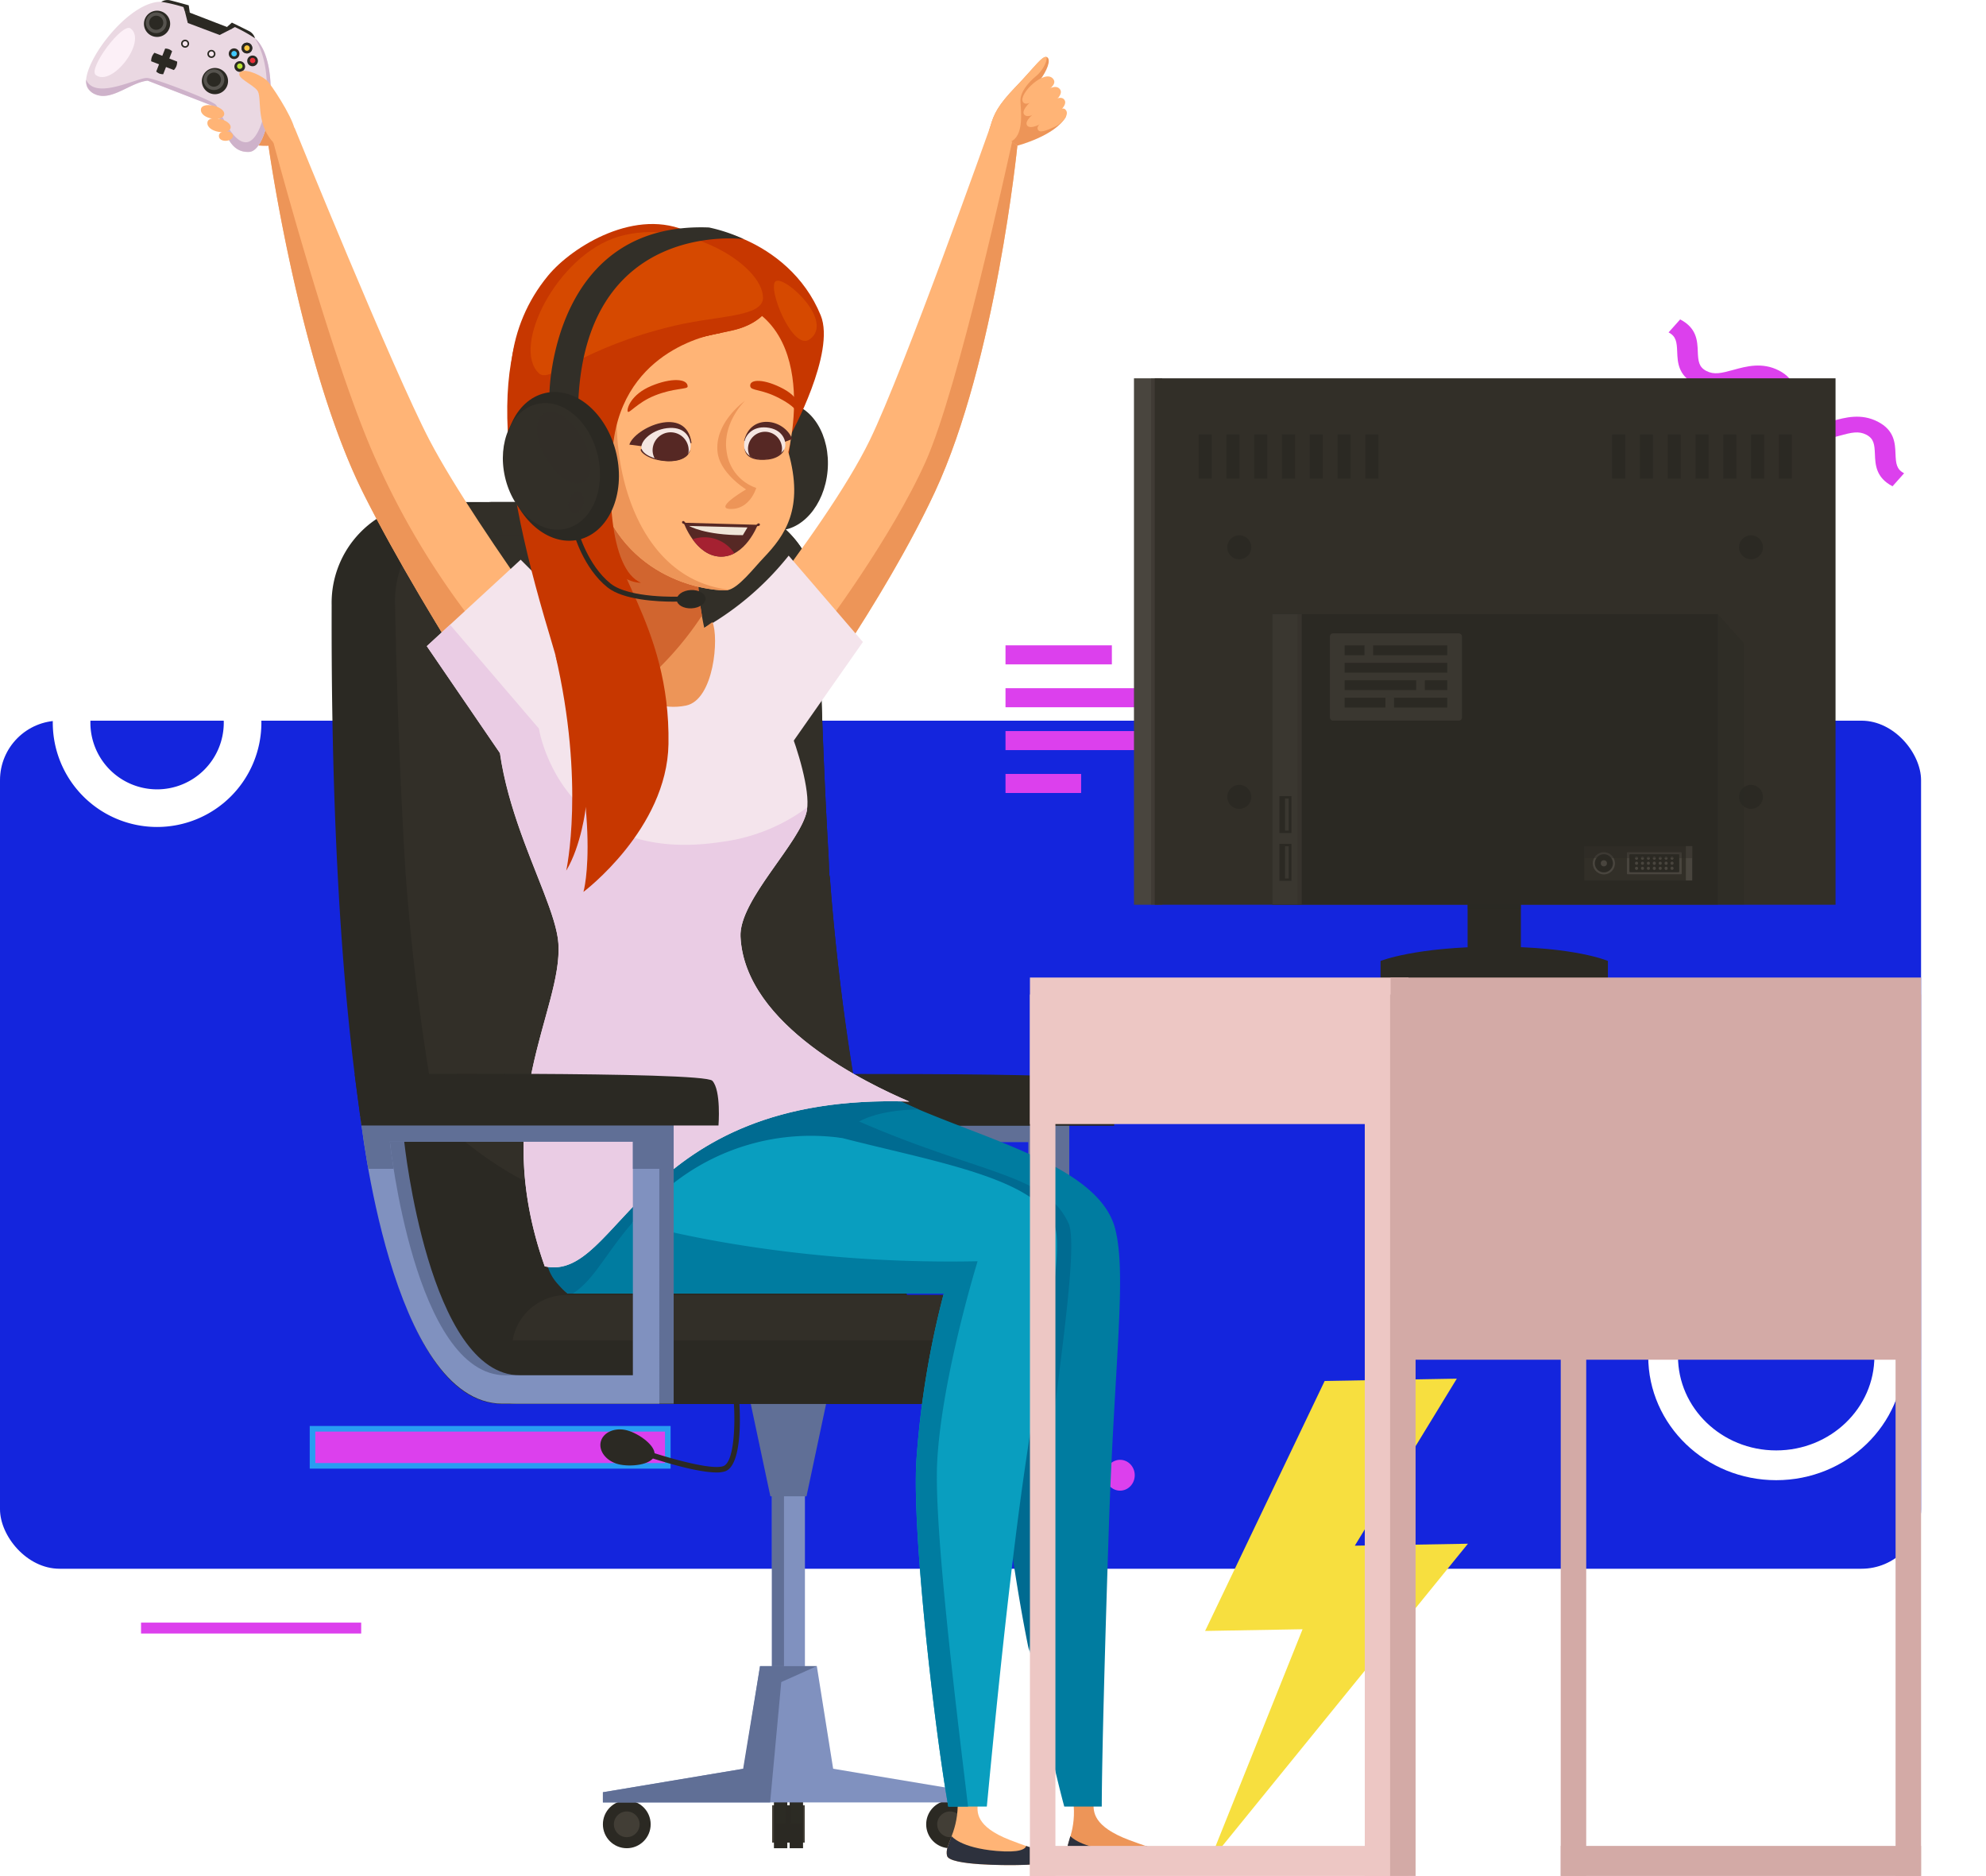 <svg xmlns="http://www.w3.org/2000/svg" xmlns:xlink="http://www.w3.org/1999/xlink" width="400.353" height="378.078" viewBox="0 0 400.353 378.078">
  <defs>
    <filter id="Elipse_4719" x="315.763" y="231.894" width="84.591" height="82.926" filterUnits="userSpaceOnUse">
      <feOffset dy="1" input="SourceAlpha"/>
      <feGaussianBlur stdDeviation="5.5" result="blur"/>
      <feFlood flood-color="#fff" flood-opacity="0.902"/>
      <feComposite operator="in" in2="blur"/>
      <feComposite in="SourceGraphic"/>
    </filter>
    <filter id="Elipse_4719-2" x="20.5" y="87.667" width="45" height="45" filterUnits="userSpaceOnUse">
      <feOffset dy="1" input="SourceAlpha"/>
      <feGaussianBlur stdDeviation="5.5" result="blur-2"/>
      <feFlood flood-color="#fff" flood-opacity="0.902"/>
      <feComposite operator="in" in2="blur-2"/>
      <feComposite in="SourceGraphic"/>
    </filter>
  </defs>
  <g id="Grupo_1072959" data-name="Grupo 1072959" transform="translate(-267.662 -5774)">
    <g id="Grupo_1072764" data-name="Grupo 1072764" transform="translate(-647.651 5170.167)">
      <g id="Grupo_1072761" data-name="Grupo 1072761" transform="translate(915.313 707)">
        <rect id="dispositivos-informaticos-tecnologia-nube-conectados-al-almacenamiento-digital-centro-datos-traves-internet-iot-smart-home-communication-laptop-tablet" width="387.263" height="170.921" rx="12" transform="translate(0 42.079)" fill="#1425dd"/>
        <path id="Trazado_771202" data-name="Trazado 771202" d="M2.62,47.488,0,45.153C1.743,41.784,4.357,41.68,6.459,41.6c1.98-.079,3.139-.2,3.935-1.737s.453-3-.222-5.441c-.716-2.594-1.606-5.823.136-9.191s4.357-3.473,6.459-3.557c1.98-.079,3.139-.2,3.935-1.737s.453-3-.221-5.442c-.716-2.594-1.606-5.823.136-9.192s4.357-3.473,6.459-3.558c1.981-.079,3.14-.2,3.936-1.738l2.62,2.335C31.888,5.7,29.273,5.809,27.172,5.893c-1.98.079-3.14.2-3.936,1.738s-.453,3,.222,5.442c.716,2.594,1.606,5.823-.136,9.192s-4.357,3.473-6.459,3.557c-1.98.079-3.139.2-3.935,1.737s-.453,3,.222,5.441c.716,2.594,1.606,5.823-.136,9.191S8.657,45.666,6.555,45.75c-1.981.079-3.14.2-3.935,1.737" transform="translate(383.853 -38.793) rotate(90)" fill="#dc40ed"/>
        <ellipse id="Elipse_4729" data-name="Elipse 4729" cx="2.959" cy="3.107" rx="2.959" ry="3.107" transform="translate(222.833 191.047)" fill="#dc40ed"/>
        <path id="Trazado_818654" data-name="Trazado 818654" d="M21.027,28.61A21.027,21.027,0,1,0,42.054,49.638,21.027,21.027,0,0,0,21.027,28.61m0,34.471A13.444,13.444,0,1,1,34.471,49.638,13.444,13.444,0,0,1,21.027,63.081" transform="translate(10.639 -7.161)" fill="#fff"/>
        <g id="Grupo_1072958" data-name="Grupo 1072958" transform="translate(-54.459 -25.741)">
          <rect id="Rectángulo_376303" data-name="Rectángulo 376303" width="21.441" height="3.84" transform="translate(257.157 52.636)" fill="#dc40ed"/>
          <rect id="Rectángulo_376304" data-name="Rectángulo 376304" width="32.329" height="3.84" transform="translate(257.157 61.276)" fill="#dc40ed"/>
          <rect id="Rectángulo_376305" data-name="Rectángulo 376305" width="39.867" height="3.84" transform="translate(257.157 69.914)" fill="#dc40ed"/>
          <rect id="Rectángulo_376306" data-name="Rectángulo 376306" width="15.243" height="3.84" transform="translate(257.157 78.554)" fill="#dc40ed"/>
          <rect id="Rectángulo_376307" data-name="Rectángulo 376307" width="71.62" height="7.47" transform="translate(117.459 210.534)" fill="#dc40ed" stroke="#289df2" stroke-miterlimit="10" stroke-width="1.128"/>
          <rect id="Rectángulo_376308" data-name="Rectángulo 376308" width="44.378" height="2.197" transform="translate(82.891 249.599)" fill="#dc40ed"/>
        </g>
        <g id="Grupo_1072488" data-name="Grupo 1072488" transform="translate(332.263 144.227)">
          <g transform="matrix(1, 0, 0, 1, -332.26, -247.39)" filter="url(#Elipse_4719)">
            <g id="Elipse_4719-3" data-name="Elipse 4719" transform="translate(332.26 247.39)" fill="none" stroke="#fff" stroke-width="6">
              <ellipse cx="25.795" cy="24.963" rx="25.795" ry="24.963" stroke="none"/>
              <ellipse cx="25.795" cy="24.963" rx="22.795" ry="21.963" fill="none"/>
            </g>
          </g>
        </g>
        <g id="Grupo_1072489" data-name="Grupo 1072489" transform="translate(37 0)">
          <g transform="matrix(1, 0, 0, 1, -37, -103.17)" filter="url(#Elipse_4719-2)">
            <circle id="Elipse_4719-4" data-name="Elipse 4719" cx="6" cy="6" r="6" transform="translate(37 103.17)" fill="#fff"/>
          </g>
        </g>
        <path id="Trazado_771199" data-name="Trazado 771199" d="M53.282,33.3H30.471L51.617,0H24.976L0,49.952H19.648L0,96.574Z" transform="translate(242.065 175.592) rotate(-1)" fill="#f7df3f"/>
      </g>
    </g>
    <g id="Grupo_83356" data-name="Grupo 83356" transform="translate(189.638 5753.024)">
      <g id="chair" transform="translate(144.873 122.161)">
        <g id="Grupo_83317" data-name="Grupo 83317" transform="translate(84.405 115.265)">
          <path id="Trazado_116524" data-name="Trazado 116524" d="M116.312,55.147s6.1,57.92,28.66,57.92h31.591V55.147Zm54.917,52.2H145.545c-18.334,0-23.3-47.086-23.3-47.086h48.983Z" transform="translate(-112.262 -46.565)" fill="#606f96"/>
          <path id="Trazado_116525" data-name="Trazado 116525" d="M115.873,55.147s6.1,57.92,28.667,57.92h31.584V55.147Zm54.917,52.2H145.113c-18.341,0-23.306-47.086-23.306-47.086H170.79Z" transform="translate(-114.714 -46.565)" fill="#8091bf"/>
          <path id="Trazado_116526" data-name="Trazado 116526" d="M117.46,65.723h5.1c-.52-3.3-.757-5.459-.757-5.459H170.79v5.459h5.334V55.147H115.873S116.347,59.493,117.46,65.723Z" transform="translate(-114.714 -46.565)" fill="#606f96"/>
          <path id="Trazado_116527" data-name="Trazado 116527" d="M187.8,55.261c-1.8-1.956-72.1-1.317-72.1-1.317l1.343,10.333h71.993S189.6,57.217,187.8,55.261Z" transform="translate(-115.697 -53.844)" fill="#2b2923"/>
        </g>
        <path id="Trazado_116528" data-name="Trazado 116528" d="M189.577,112.048l-.105-.626-.086-3.708c-.83-19.994-.994-38.841-1.027-46.711l-.105-4.8a20.309,20.309,0,0,0-20.3-19.862H123.188a20.31,20.31,0,0,0-20.3,20.758c-.079,33.692.494,161.016,34.469,161.016h70.537l-3.444-19.921C193.311,169.955,190.018,120.781,189.577,112.048Z" transform="translate(-102.88 -36.341)" fill="#2b2923"/>
        <path id="Trazado_116529" data-name="Trazado 116529" d="M192.484,112.048l-.119-.626-.145-3.708c-1.172-19.994-1.673-38.841-1.837-46.711l-.191-4.8a20.741,20.741,0,0,0-20.646-19.862H124.785A19.9,19.9,0,0,0,104.838,57.1s.4,26.7,2.134,54.324c.612,9.7,8.4,106.692,35.134,106.692h70.531l-3.78-19.921C197.226,169.955,193.077,120.781,192.484,112.048Z" transform="translate(-92.037 -36.341)" fill="#2b2923"/>
        <g id="Grupo_83318" data-name="Grupo 83318" transform="translate(88.803 261.529)">
          <rect id="Rectángulo_34390" data-name="Rectángulo 34390" width="0.68" height="7.515" transform="translate(5.891 1.133)" fill="#423e36"/>
          <rect id="Rectángulo_34391" data-name="Rectángulo 34391" width="0.68" height="7.515" transform="translate(0 1.133)" fill="#423e36"/>
          <rect id="Rectángulo_34392" data-name="Rectángulo 34392" width="2.696" height="9.781" transform="translate(0.363)" fill="#2b2923"/>
          <rect id="Rectángulo_34393" data-name="Rectángulo 34393" width="2.696" height="9.781" transform="translate(3.535)" fill="#2b2923"/>
          <rect id="Rectángulo_34394" data-name="Rectángulo 34394" width="2.697" height="7.515" transform="translate(2.175 1.133)" fill="#2b2923"/>
          <rect id="Rectángulo_34395" data-name="Rectángulo 34395" width="2.016" height="4.206" transform="translate(0.703 0.553)" fill="#35322b" opacity="0.2" style="mix-blend-mode: screen;isolation: isolate"/>
          <rect id="Rectángulo_34396" data-name="Rectángulo 34396" width="2.243" height="4.206" transform="translate(3.762 0.553)" fill="#35322b" opacity="0.2" style="mix-blend-mode: screen;isolation: isolate"/>
        </g>
        <g id="Grupo_83319" data-name="Grupo 83319" transform="translate(54.687 261.679)">
          <circle id="Elipse_4934" data-name="Elipse 4934" cx="4.815" cy="4.815" r="4.815" fill="#2b2923"/>
          <path id="Trazado_116530" data-name="Trazado 116530" d="M116.7,79.009a2.591,2.591,0,1,1-2.595-2.595A2.59,2.59,0,0,1,116.7,79.009Z" transform="translate(-109.298 -74.192)" fill="#423e36"/>
        </g>
        <g id="Grupo_83320" data-name="Grupo 83320" transform="translate(119.861 261.682)">
          <path id="Trazado_116531" data-name="Trazado 116531" d="M130.709,80.891a4.814,4.814,0,1,1-4.814-4.814A4.812,4.812,0,0,1,130.709,80.891Z" transform="translate(-121.081 -76.077)" fill="#2b2923"/>
          <path id="Trazado_116532" data-name="Trazado 116532" d="M126.6,79.009a2.591,2.591,0,1,1-2.588-2.595A2.589,2.589,0,0,1,126.6,79.009Z" transform="translate(-119.199 -74.195)" fill="#423e36"/>
        </g>
        <rect id="Rectángulo_34397" data-name="Rectángulo 34397" width="81.955" height="6.654" transform="translate(95.415 173.908) rotate(90)" fill="#8091bf"/>
        <rect id="Rectángulo_34398" data-name="Rectángulo 34398" width="81.955" height="2.431" transform="translate(91.193 173.908) rotate(90)" fill="#606f96"/>
        <path id="Trazado_116533" data-name="Trazado 116533" d="M128.082,87.909l5.29-24.925H115.507L120.8,87.909Z" transform="translate(-32.351 112.475)" fill="#606f96"/>
        <path id="Trazado_116534" data-name="Trazado 116534" d="M111.184,82.13h74.8V80.079L155.94,75.065H141.232l-30.048,5.014Z" transform="translate(-56.498 179.951)" fill="#8091bf"/>
        <path id="Trazado_116535" data-name="Trazado 116535" d="M115.481,93.219h18.212l-3.382-21.253H118.863Z" transform="translate(-32.498 162.645)" fill="#8091bf"/>
        <path id="Trazado_116536" data-name="Trazado 116536" d="M127.907,78.646a5.368,5.368,0,0,0,1.765-.237c3.681-1.337,2.924-12.809,2.819-14.113a.552.552,0,0,0-.547-.514l-.046.007a.545.545,0,0,0-.507.593c.342,4.6.079,12.19-2.1,12.987-2.634.935-12.624-2.121-16.26-3.392a.558.558,0,0,0-.369,1.054C113.86,75.438,123.2,78.646,127.907,78.646Z" transform="translate(-50.325 116.931)" fill="#2b2923"/>
        <path id="Trazado_116537" data-name="Trazado 116537" d="M116.488,64.913c2.417.639,6.006,3.22,5.505,5.1s-4.886,2.351-7.31,1.712-3.984-2.687-3.484-4.564S114.065,64.274,116.488,64.913Z" transform="translate(-56.931 122.175)" fill="#2b2923"/>
        <path id="Trazado_116538" data-name="Trazado 116538" d="M142.863,71.966H154.31l-7.168,3.21-2.247,24.26H111.184V97.385l28.272-4.732Z" transform="translate(-56.498 162.645)" fill="#606f96"/>
        <path id="Rectángulo_34399" data-name="Rectángulo 34399" d="M1.7,0H110.376a1.642,1.642,0,0,1,1.642,1.642V21.959a0,0,0,0,1,0,0H0a0,0,0,0,1,0,0V1.7A1.7,1.7,0,0,1,1.7,0Z" transform="translate(36.079 159.817)" fill="#2b2923"/>
        <path id="Trazado_116539" data-name="Trazado 116539" d="M119.183,60.609a11.014,11.014,0,0,0-10.761,9.121H219.684a10.676,10.676,0,0,0-10.478-9.121Z" transform="translate(-71.927 99.208)" fill="#322f28"/>
        <path id="Trazado_116540" data-name="Trazado 116540" d="M200.479,169.527a456.387,456.387,0,0,1-7.995-57.478l-.119-.626-.145-3.708c-1.172-19.994-1.666-38.841-1.837-46.711l-.191-4.8a20.741,20.741,0,0,0-20.646-19.862H124.785A19.9,19.9,0,0,0,104.838,57.1s.4,26.7,2.134,54.324A471.923,471.923,0,0,0,113.1,160c13.118,13.072,30.451,21.1,49.53,21.1A68.509,68.509,0,0,0,200.479,169.527Z" transform="translate(-92.037 -36.341)" fill="#322f28"/>
        <rect id="Rectángulo_34400" data-name="Rectángulo 34400" width="75.776" height="34.279" rx="1.806" transform="translate(17.534 6.653)" fill="#322f28" opacity="0.2" style="mix-blend-mode: screen;isolation: isolate"/>
      </g>
      <g id="Grupo_83337" data-name="Grupo 83337" transform="translate(95.362 20.976)">
        <path id="Trazado_116541" data-name="Trazado 116541" d="M134.345,47.01c-.619,7.1-5.407,12.48-10.688,12.012s-9.062-6.586-8.443-13.685,5.407-12.473,10.688-12.012S134.964,39.918,134.345,47.01Z" transform="translate(15.152 47.846)" fill="#322f28"/>
        <path id="Trazado_116542" data-name="Trazado 116542" d="M127.2,36.1s7.606-1.976,9.766-5.815l-6.823-6.763-6.862,10.7Z" transform="translate(60.557 -6.745)" fill="#ed9558"/>
        <path id="Trazado_116543" data-name="Trazado 116543" d="M123.4,36.71c.7-2.47,1.521-4.241,5.2-8.054s5.433-6.408,6.25-5.868-.026,2.733-1.488,4.649c-3.293,4.3.3,8.989-5.986,12.381S123.4,36.71,123.4,36.71Z" transform="translate(58.911 -11.252)" fill="#ed9558"/>
        <path id="Trazado_116544" data-name="Trazado 116544" d="M124.126,28.431c-.889-1.607,4.34-6.605,6.052-4.682.8.9-.151,1.771-1.679,2.944C126.786,28.016,124.725,29.518,124.126,28.431Z" transform="translate(64.733 -7.912)" fill="#ffb476"/>
        <path id="Trazado_116545" data-name="Trazado 116545" d="M124.15,29.131c-.52-.856,1.271-2.674,3.233-4.05,1.64-1.152,3.115-1.93,3.932-1.093.922.942-.54,2.437-2.535,3.78C126.883,29.039,124.75,30.1,124.15,29.131Z" transform="translate(64.926 -6.116)" fill="#ffb476"/>
        <path id="Trazado_116546" data-name="Trazado 116546" d="M124.248,29.492c-.52-.85,1.139-2.312,3.108-3.688,1.646-1.146,3.517-2.4,4.333-1.561.935.961-.731,2.562-2.779,3.905C127.04,29.373,124.827,30.447,124.248,29.492Z" transform="translate(65.441 -4.251)" fill="#ffb476"/>
        <path id="Trazado_116547" data-name="Trazado 116547" d="M124.53,28.48c-.27-.724.83-1.554,2.6-2.647,1.376-.856,2.443-2.246,3.148-1.106.533.863-.678,2.549-2.371,3.286S124.846,29.343,124.53,28.48Z" transform="translate(67.326 -2.429)" fill="#ffb476"/>
        <path id="Trazado_116548" data-name="Trazado 116548" d="M108.129,36.928s-4.926.619-7.725-2.41c-2.983-3.233,5.2-11.143,5.2-11.143l4.979,11.795Z" transform="translate(-70.856 -7.578)" fill="#ed9558"/>
        <g id="Grupo_83327" data-name="Grupo 83327">
          <path id="Trazado_116549" data-name="Trazado 116549" d="M97.666,21.344a2.394,2.394,0,0,1,1.679-.323c.9.2,3.853,1.027,3.853,1.027l.23,1.554S98,23.2,97.666,21.344Z" transform="translate(-82.493 -20.976)" fill="#2b2923"/>
          <path id="Trazado_116550" data-name="Trazado 116550" d="M105.509,24.757a2.373,2.373,0,0,0-1.08-1.33c-.817-.421-3.556-1.758-3.556-1.758l-1.232,1.093S104.06,25.962,105.509,24.757Z" transform="translate(-71.462 -17.112)" fill="#2b2923"/>
          <g id="Grupo_83321" data-name="Grupo 83321" transform="translate(0 0.365)">
            <path id="Trazado_116551" data-name="Trazado 116551" d="M129.389,28.35a32.237,32.237,0,0,0-4.011-2.232l-.738.408L120.2,24.8l-.481-.184-4.452-1.725-.263-.8a31.969,31.969,0,0,0-4.465-1.06c-7.185-.2-17.722,14.64-14.613,17.722,3.536,3.5,7.949-1.462,11.88-1.831l12.888,5c2.654,2.924,2.575,9.562,7.54,9.358C132.6,51.11,134.829,33.039,129.389,28.35Z" transform="translate(-95.362 -21.032)" fill="#ead8e2"/>
          </g>
          <path id="Trazado_116552" data-name="Trazado 116552" d="M102.241,24.9a2.642,2.642,0,1,1-1.508-3.418A2.641,2.641,0,0,1,102.241,24.9Z" transform="translate(-85.455 -19.146)" fill="#2b2923"/>
          <path id="Trazado_116553" data-name="Trazado 116553" d="M104.013,26.653a2.642,2.642,0,1,1-1.508-3.418A2.641,2.641,0,0,1,104.013,26.653Z" transform="translate(-75.558 -9.355)" fill="#2b2923"/>
          <path id="Trazado_116554" data-name="Trazado 116554" d="M100.347,26.183l1.587.612a2.632,2.632,0,0,0,.507-.784,2.664,2.664,0,0,0,.158-.922l-1.587-.619.566-1.462a2.354,2.354,0,0,0-.645-.415,2.544,2.544,0,0,0-.757-.132L99.6,23.924l-1.587-.612a2.567,2.567,0,0,0-.5.79,2.5,2.5,0,0,0-.158.922l1.587.612L98.371,27.1a2.675,2.675,0,0,0,.652.415,2.5,2.5,0,0,0,.757.125Z" transform="translate(-84.219 -12.677)" fill="#2b2923"/>
          <g id="Grupo_83322" data-name="Grupo 83322" transform="translate(28.776 8.611)">
            <path id="Trazado_116555" data-name="Trazado 116555" d="M102.207,23.754a1.078,1.078,0,1,1-.612-1.4A1.075,1.075,0,0,1,102.207,23.754Z" transform="translate(-97.542 -22.284)" fill="#2b2923"/>
            <path id="Trazado_116556" data-name="Trazado 116556" d="M102.207,23.754a1.078,1.078,0,1,1-.612-1.4A1.075,1.075,0,0,1,102.207,23.754Z" transform="translate(-97.542 -22.284)" fill="#2b2923"/>
            <path id="Trazado_116557" data-name="Trazado 116557" d="M101.988,24.313a1.077,1.077,0,1,1-.612-1.39A1.072,1.072,0,0,1,101.988,24.313Z" transform="translate(-98.765 -19.128)" fill="#2b2923"/>
            <path id="Trazado_116558" data-name="Trazado 116558" d="M100.983,24.759a1.078,1.078,0,1,1,1.4-.612A1.079,1.079,0,0,1,100.983,24.759Z" transform="translate(-96.576 -20.094)" fill="#2b2923"/>
            <path id="Trazado_116559" data-name="Trazado 116559" d="M100.418,24.54a1.078,1.078,0,1,1,1.4-.619A1.079,1.079,0,0,1,100.418,24.54Z" transform="translate(-99.732 -21.317)" fill="#2b2923"/>
            <path id="Trazado_116560" data-name="Trazado 116560" d="M101.263,23.108a.542.542,0,0,1-.7.316.547.547,0,1,1,.4-1.021A.539.539,0,0,1,101.263,23.108Z" transform="translate(-97.093 -21.835)" fill="#ffc83e"/>
            <path id="Trazado_116561" data-name="Trazado 116561" d="M100.871,23.283a.542.542,0,0,1-.7.316.55.55,0,1,1,.7-.316Z" transform="translate(-99.282 -20.871)" fill="#40c9ff"/>
            <path id="Trazado_116562" data-name="Trazado 116562" d="M101.441,23.5a.552.552,0,0,1-1.027-.4.546.546,0,0,1,.711-.31A.553.553,0,0,1,101.441,23.5Z" transform="translate(-96.118 -19.707)" fill="#e82e37"/>
            <path id="Trazado_116563" data-name="Trazado 116563" d="M101.049,23.664a.55.55,0,0,1-.711.316.55.55,0,1,1,.711-.316Z" transform="translate(-98.308 -18.743)" fill="#bae533"/>
          </g>
          <g id="Grupo_83324" data-name="Grupo 83324" transform="translate(19.167 7.999)">
            <path id="Trazado_116564" data-name="Trazado 116564" d="M99.837,23.291a.809.809,0,1,1-.461-1.047A.81.81,0,0,1,99.837,23.291Z" transform="translate(-98.273 -22.191)" fill="#2b2923"/>
            <path id="Trazado_116565" data-name="Trazado 116565" d="M100.646,23.607a.812.812,0,0,1-1.515-.586.812.812,0,0,1,1.515.586Z" transform="translate(-93.774 -20.446)" fill="#2b2923"/>
            <g id="Grupo_83323" data-name="Grupo 83323" transform="translate(0.306 0.304)">
              <path id="Trazado_116566" data-name="Trazado 116566" d="M99.294,22.922A.5.5,0,1,1,99,22.27.511.511,0,0,1,99.294,22.922Z" transform="translate(-98.319 -22.237)" fill="#f4e4ec"/>
              <path id="Trazado_116567" data-name="Trazado 116567" d="M100.1,23.234a.5.5,0,1,1-.29-.652A.512.512,0,0,1,100.1,23.234Z" transform="translate(-93.827 -20.494)" fill="#f4e4ec"/>
            </g>
          </g>
          <path id="Trazado_116568" data-name="Trazado 116568" d="M127.569,43.131c-2.944-.033-5.2-6.586-6-7.521s-11.933-5.249-13.843-5.433-10.431,4.584-12.335.369a2.866,2.866,0,0,0,1.89,2.944c3.266,1.39,7.079-2.45,10.517-2.772l12.888,5c2.654,2.924,2.575,9.562,7.54,9.358,4.373-.171,6.6-18.242,1.159-22.931C133.964,29.308,131.349,43.177,127.569,43.131Z" transform="translate(-95.36 -14.459)" fill="#ceb2ca"/>
          <g id="Grupo_83325" data-name="Grupo 83325" transform="translate(12.055 2.492)">
            <path id="Trazado_116569" data-name="Trazado 116569" d="M101.239,24.209a2.094,2.094,0,1,1-1.192-2.713A2.091,2.091,0,0,1,101.239,24.209Z" transform="translate(-97.193 -21.355)" fill="#56534e"/>
            <path id="Trazado_116570" data-name="Trazado 116570" d="M100.045,23.4a1.423,1.423,0,1,1-.81-1.844A1.42,1.42,0,0,1,100.045,23.4Z" transform="translate(-96.624 -20.786)" fill="#2b2923"/>
          </g>
          <g id="Grupo_83326" data-name="Grupo 83326" transform="translate(23.692 13.955)">
            <path id="Trazado_116571" data-name="Trazado 116571" d="M103.005,25.945a2.094,2.094,0,1,1-1.2-2.707A2.088,2.088,0,0,1,103.005,25.945Z" transform="translate(-98.96 -23.095)" fill="#56534e"/>
            <path id="Trazado_116572" data-name="Trazado 116572" d="M101.812,25.131a1.423,1.423,0,1,1-.81-1.837A1.428,1.428,0,0,1,101.812,25.131Z" transform="translate(-98.391 -22.525)" fill="#2b2923"/>
          </g>
          <path id="Trazado_116573" data-name="Trazado 116573" d="M98.384,21.3,99,23.774l6.422,2.421,2.432-1.244Z" transform="translate(-78.483 -19.141)" fill="#2b2923"/>
          <path id="Trazado_116574" data-name="Trazado 116574" d="M95.873,31.33c-1.646-1.251,5.367-10.675,7.033-9.378C106.258,24.553,99.133,33.819,95.873,31.33Z" transform="translate(-93.898 -16.21)" fill="#fcf0f7"/>
        </g>
        <path id="Trazado_116575" data-name="Trazado 116575" d="M171.067,143.327s-27.975-36.872-37.676-55.437c-7.349-14.073-27.218-63.01-27.218-63.01l-5.222,3.675s6.125,44.182,19.177,70.188S157.3,159.916,157.3,159.916Z" transform="translate(-64.145 0.829)" fill="#ffb476"/>
        <path id="Trazado_116576" data-name="Trazado 116576" d="M101.975,25.335l-1.034.415S107.131,70.2,120.184,96.2c4.807,9.575,11.11,20.382,17.162,30.234l5.288-3.938A158.945,158.945,0,0,1,121.2,85.961C112.953,66.014,103.147,29.642,101.975,25.335Z" transform="translate(-64.201 3.37)" fill="#ed9558"/>
        <path id="Trazado_116577" data-name="Trazado 116577" d="M113.83,139.048s27.238-32.118,36.385-50.965c6.935-14.284,24.307-63.241,24.307-63.241l5.44,3.9s-4.347,43.4-16.622,69.774S126.9,156.486,126.9,156.486Z" transform="translate(7.791 0.616)" fill="#ffb476"/>
        <path id="Trazado_116578" data-name="Trazado 116578" d="M138.739,89.725C131.8,105.234,117.9,123.661,117.9,123.661l3.984,4.86c6.572-10.063,13.645-21.8,18.709-32.671,12.275-26.375,16.622-69.774,16.622-69.774l-1.054-.757C155.374,28.73,145.4,74.816,138.739,89.725Z" transform="translate(30.535 3.281)" fill="#ed9558"/>
        <path id="Trazado_116579" data-name="Trazado 116579" d="M139.527,52.884,124.711,38.105,105.794,55.525l14.775,21.606Z" transform="translate(-37.092 74.699)" fill="#f4e4ec"/>
        <g id="Grupo_83328" data-name="Grupo 83328" transform="translate(197.743 363.086)">
          <path id="Trazado_116580" data-name="Trazado 116580" d="M146.4,87.159c-.441-.955-1.93-.83-8.443-3.28-7.349-2.759-7.231-5.743-7.2-7.461.007-.751-4.037.046-4,.533.408,5.789-1.976,8.008-1.2,10.115.711,1.943,12.275,1.883,14.291,1.844C141.648,88.878,147.179,88.858,146.4,87.159Z" transform="translate(-125.389 -76.11)" fill="#ed9558"/>
          <path id="Trazado_116581" data-name="Trazado 116581" d="M141.293,79.14c-.119.612-1.12,1.409-5.887,1-7.382-.639-9.312-2.97-9.312-2.97h-.02c-.474,1.679-.935,2.858-.527,3.971.711,1.943,12.275,1.883,14.291,1.844,1.811-.033,7.343-.053,6.559-1.752C146.041,80.47,144.98,80.378,141.293,79.14Z" transform="translate(-125.389 -70.185)" fill="#2d313d"/>
        </g>
        <g id="Grupo_83329" data-name="Grupo 83329" transform="translate(173.497 363.086)">
          <path id="Trazado_116582" data-name="Trazado 116582" d="M142.633,87.159c-.349-.955-1.844-.83-8.133-3.28-7.086-2.759-6.684-5.743-6.5-7.461.079-.751-4.043.046-4.057.533-.138,5.789-2.726,8.008-2.153,10.115.533,1.943,12.1,1.883,14.119,1.844C137.727,88.878,143.259,88.858,142.633,87.159Z" transform="translate(-121.707 -76.11)" fill="#ffb476"/>
          <path id="Trazado_116583" data-name="Trazado 116583" d="M137.734,79.14c-.184.612-1.258,1.409-5.986,1-7.317-.639-9.035-2.97-9.035-2.97h-.02c-.632,1.679-1.205,2.858-.9,3.971.533,1.943,12.1,1.883,14.119,1.844,1.818-.033,7.35-.053,6.724-1.752C142.357,80.47,141.3,80.378,137.734,79.14Z" transform="translate(-121.707 -70.185)" fill="#2d313d"/>
        </g>
        <path id="Trazado_116584" data-name="Trazado 116584" d="M149.5,57.42s8.186,5.624,4.1,20.711H120.357S121.378,57.17,149.5,57.42Z" transform="translate(44.248 182.568)" fill="#303047"/>
        <path id="Trazado_116585" data-name="Trazado 116585" d="M203.727,199.445h-7.56C192,184.074,184.129,144.35,183.642,129.79a175.336,175.336,0,0,1,2.351-33.738H113.941c-2.891-1.245-1.765-26.382,10.853-37.083,9.582-8.127,34.785-3.385,34.785-3.385,16.912,8.838,43.5,13.691,46.9,27.6,2.292,9.378-.191,26.434-1.311,59.691C204.419,165.339,203.747,189.751,203.727,199.445Z" transform="translate(1.036 164.647)" fill="#007ca0"/>
        <path id="Trazado_116586" data-name="Trazado 116586" d="M114.286,52.555A59.046,59.046,0,0,0,131.31,37.981l14.962,17.406L131.81,76.012Z" transform="translate(10.338 74.004)" fill="#f4e4ec"/>
        <path id="Trazado_116587" data-name="Trazado 116587" d="M117.719,56.987l6.981-1.8C150.686,66.74,163.791,66.213,168.546,76.4c2.852,6.118-6.026,52.217-7.942,86.251-2.674-12.908-5.189-30.787-5.44-38.334a175.337,175.337,0,0,1,2.351-33.738H119.431Z" transform="translate(29.513 170.12)" fill="#006b91"/>
        <path id="Trazado_116588" data-name="Trazado 116588" d="M156.428,58.689c21.3,8.146,56.28,10.082,57.129,24.077.606,9.984-3.741,25.078-7.988,58.335-2.865,22.463-5.163,46.869-6.092,56.57h-7.771c-2.726-15.371-7.317-55.094-6.434-69.655A181.429,181.429,0,0,1,190.8,94.277H114.985c-12.69-10.761-.421-39.75-.421-39.75Z" transform="translate(-17.882 166.422)" fill="#099ebf"/>
        <path id="Trazado_116589" data-name="Trazado 116589" d="M109.788,71.038,122.7,58.288s29.51,9.345,71.822,8.476c0,0-7.284,23.517-8.153,40.534-.731,14.291,4.853,57.472,6.217,69.365H188.61c-2.726-15.371-7.317-55.094-6.434-69.655A181.428,181.428,0,0,1,187.7,73.27H111.889A13.7,13.7,0,0,1,109.788,71.038Z" transform="translate(-14.786 187.429)" fill="#007ca0"/>
        <path id="Trazado_116590" data-name="Trazado 116590" d="M109.731,79.911s18.505-11.847,32.361-20.817l.869.086c.079-.066.138-.145.217-.211,9.582-8.127,34.785-3.385,34.785-3.385,1.376.724,7.27,3.378,7.277,3.385s-12.545-.29-15.469,5.743a44.91,44.91,0,0,0-34.884,9.819c-11.538,9.582-13.606,17.827-19.408,21.522h-1.027c-4.07-3.471-4.024-5.1-5.123-10.326C110.831,84.225,109.731,79.911,109.731,79.911Z" transform="translate(-17.35 164.647)" fill="#006b91"/>
        <path id="Trazado_116591" data-name="Trazado 116591" d="M164.86,70.33s9.128-16.582,6.059-24.083C164.4,30.29,145.439,27.036,144.385,29.5c-10.524-5.17-23.53,2.792-28.436,8.746C98.86,58.963,113.15,90.883,133.6,89.928,165.13,98.18,164.86,70.33,164.86,70.33Z" transform="translate(-22.811 17.316)" fill="#c73700"/>
        <path id="Trazado_116592" data-name="Trazado 116592" d="M120.278,104.865c-.744-10.886-17.774-34.679-10.543-57.492h0c4.274-1.8,8.113-3.22,11.795-4.406,14.442-4.616,25.763-4.241,44.452,3.912.119,2.015.751,12.743.869,14.738,1.521,3.767,4.228,12.354,3.536,16.385-1.093,6.408-13.764,18.1-13.395,25.525.876,17.965,25.868,29.7,34.021,33.217-54.851-1.851-58.288,36.5-73.488,33.211C106.139,137.838,121.193,118.385,120.278,104.865Z" transform="translate(-25.052 85.271)" fill="#f4e4ec"/>
        <path id="Trazado_116593" data-name="Trazado 116593" d="M110.795,41.423c2.18,8.337,10.069,17.32,19.329,15.417,5.65-1.166,6.664-13.744,5.315-16.826L133.785,41.2S115.826,39.211,110.795,41.423Z" transform="translate(-9.161 85.36)" fill="#ed9558"/>
        <path id="Trazado_116594" data-name="Trazado 116594" d="M111.009,35.013s4.952,20.883-.092,35.147L125.3,73.038l8.515-1.047a60.526,60.526,0,0,1-1.837-21.166C132.735,41.994,111.009,35.013,111.009,35.013Z" transform="translate(-8.48 57.427)" fill="#ed9558"/>
        <path id="Trazado_116595" data-name="Trazado 116595" d="M132.659,50.825c.757-8.831-20.968-15.812-20.968-15.812s4.663,19.757.263,33.962a7.718,7.718,0,0,0-1.159.382c1.831,5.1,4.656,9.97,8.713,12.42a64.447,64.447,0,0,0,13.823-15.14A62.587,62.587,0,0,1,132.659,50.825Z" transform="translate(-9.161 57.427)" fill="#d1652f"/>
        <path id="Trazado_116596" data-name="Trazado 116596" d="M139.167,89.459c2.147-.329,5.235-4.379,7.257-6.5,4.294-4.5,8.219-9.938,4.992-21.324,0,0,7.718-29.944-16.694-31.551S107.3,52.738,113.365,70.657,137.126,89.775,139.167,89.459Z" transform="translate(-9.835 29.468)" fill="#ffb476"/>
        <path id="Trazado_116597" data-name="Trazado 116597" d="M128.559,30.057C111.6,33.751,111.16,85.823,139.412,89.1a2.349,2.349,0,0,1-.257.086c-2.041.316-19.737-.882-25.8-18.8C107.848,54.114,109.876,32.678,128.559,30.057Z" transform="translate(-9.823 29.745)" fill="#ed9558"/>
        <path id="Trazado_116598" data-name="Trazado 116598" d="M120.256,33.243s-4.643,4.452-3.681,10.313a8.935,8.935,0,0,0,5.953,7.244s-1.192,4.215-5.038,4.241,3-3.945,3-3.945-5.216-3.174-5.743-7.422C114,37.629,120.256,33.243,120.256,33.243Z" transform="translate(12.58 47.54)" fill="#ed9558"/>
        <path id="Trazado_116599" data-name="Trazado 116599" d="M115.7,33.677c.118,1.014,2.134.507,5.828,2.43,3.378,1.765,3.233,2.595,3.787,2.8s1.008-2.555-2.931-4.669C118.584,32.2,115.535,32.208,115.7,33.677Z" transform="translate(18.197 44.13)" fill="#c73700"/>
        <path id="Trazado_116600" data-name="Trazado 116600" d="M124.054,33.906c.007.606-2.792.27-6.658,1.831-3.53,1.422-5.209,3.773-5.426,3.207s.632-3.431,4.755-5.156C120.708,32.122,124.054,32.273,124.054,33.906Z" transform="translate(-2.769 43.992)" fill="#c73700"/>
        <path id="Trazado_116601" data-name="Trazado 116601" d="M121.051,32.391l1.745,1.245c5.677-4.136,15.206-6.809,27.468.053,0,0-1.027,4.821-8.271,6.395-14.62,3.187-20.415,3.9-24.867,13.27-.151,6.79.85,12.486-.784,12.822-1.087.224-3.7-1.778-3.7-1.778S103.658,35.414,121.051,32.391Z" transform="translate(-11.804 26.528)" fill="#c73700"/>
        <g id="Grupo_83330" data-name="Grupo 83330" transform="translate(96.392 91.373)">
          <path id="Trazado_116602" data-name="Trazado 116602" d="M110,40.021a5.176,5.176,0,1,0,5.183-5.17A5.177,5.177,0,0,0,110,40.021Z" transform="translate(-109.999 -34.851)" fill="#ed9558"/>
          <path id="Trazado_116603" data-name="Trazado 116603" d="M113.635,35.127a3.328,3.328,0,0,1,1.962.7,2.846,2.846,0,0,0-.889-.178A2.875,2.875,0,0,0,114.7,41.4a2.63,2.63,0,0,0,.691-.138,3.219,3.219,0,0,1-1.765.573,3.355,3.355,0,1,1,.007-6.711Z" transform="translate(-108.452 -33.309)" fill="#d1652f"/>
        </g>
        <path id="Trazado_116604" data-name="Trazado 116604" d="M111.32,44.531a11.256,11.256,0,0,0,5.038-1,8.707,8.707,0,0,0,1.8-1.073c6.151-4.893,15.127-6.375,22.687-7.613,5.947-.968,7.5-3.754,7.9-4.9.217-.086.441.191.441.191a16.011,16.011,0,0,0,1.567,2.193c-.724,1.495-2.674,4.136-7.843,5.262-14.613,3.187-20.409,3.9-24.86,13.263-.151,6.79.843,12.493-.79,12.829-1.087.224-3.7-1.778-3.7-1.778C111.814,62.193,108.343,53.395,111.32,44.531Z" transform="translate(-12.728 29.021)" fill="#c73700"/>
        <path id="Trazado_116605" data-name="Trazado 116605" d="M155.825,41.277c-.072-6.592-15.7-16.246-29.128-12.269-12.387,3.675-21.673,22.266-16.042,27.547,2.252,2.114,8.337-5.124,27.383-9.615C146.764,44.886,155.872,45.242,155.825,41.277Z" transform="translate(-19.348 18.689)" fill="#d64900"/>
        <path id="Trazado_116606" data-name="Trazado 116606" d="M123.648,41.377c5.018-3.662-4.913-12.763-6.823-11.729S120.165,43.919,123.648,41.377Z" transform="translate(22.253 27.006)" fill="#d64900"/>
        <g id="Grupo_83331" data-name="Grupo 83331" transform="translate(120.152 105.014)">
          <path id="Trazado_116607" data-name="Trazado 116607" d="M128.586,37.389l-14.929-.415s2.384,6.691,7.415,6.829S128.586,37.389,128.586,37.389Z" transform="translate(-113.327 -36.635)" fill="#562824"/>
          <path id="Trazado_116608" data-name="Trazado 116608" d="M125.591,37.369l-11.768-.3s3.154,1.877,10.833,1.857Z" transform="translate(-112.4 -36.082)" fill="#efe5d8"/>
          <path id="Trazado_116609" data-name="Trazado 116609" d="M113.931,37.785c1.218,1.7,3.082,3.424,5.611,3.5a5.678,5.678,0,0,0,2.8-.672A7.243,7.243,0,0,0,113.931,37.785Z" transform="translate(-111.797 -34.113)" fill="#a52131"/>
          <path id="Trazado_116610" data-name="Trazado 116610" d="M114.036,36.992c.165.112.356.435.3.514s-.422.007-.586-.105a.269.269,0,0,1-.105-.375A.261.261,0,0,1,114.036,36.992Z" transform="translate(-113.607 -36.922)" fill="#562824"/>
          <path id="Trazado_116611" data-name="Trazado 116611" d="M116.468,37.482c-.178.086-.553.092-.593.013s.2-.375.382-.461a.252.252,0,1,1,.211.448Z" transform="translate(-100.959 -36.524)" fill="#562824"/>
        </g>
        <g id="Grupo_83334" data-name="Grupo 83334" transform="translate(109.53 85.019)">
          <g id="Grupo_83332" data-name="Grupo 83332" transform="translate(0 0.045)">
            <path id="Trazado_116612" data-name="Trazado 116612" d="M122.321,34.978s-.487,2.628-5.334,2.147c-4.175-.421-5.42-2.753-4.2-2.364S122.321,34.978,122.321,34.978Z" transform="translate(-110.059 -29.288)" fill="#562824"/>
            <path id="Trazado_116613" data-name="Trazado 116613" d="M124.533,38.121l-10.208.619-2.331-.3C113.067,35.045,123.486,30.337,124.533,38.121Z" transform="translate(-111.994 -33.893)" fill="#562824"/>
            <path id="Trazado_116614" data-name="Trazado 116614" d="M122.264,37.2c-.217-1.534-1.409-3.457-4.715-3.075-3.345.382-5.887,3.023-5.012,4.465C114.078,41.133,122.929,41.93,122.264,37.2Z" transform="translate(-109.936 -32.901)" fill="#f4e6e1"/>
            <path id="Trazado_116615" data-name="Trazado 116615" d="M119.819,38.683a3,3,0,0,0,.158-.8,3.635,3.635,0,1,0-7.27-.066,3.42,3.42,0,0,0,.4,1.613C115.064,40.409,118.706,40.158,119.819,38.683Z" transform="translate(-108.017 -32.15)" fill="#562824"/>
          </g>
          <g id="Grupo_83333" data-name="Grupo 83333" transform="translate(23.128)">
            <path id="Trazado_116616" data-name="Trazado 116616" d="M115.523,34.754s-.092,2.773,4.748,2.213c2.937-.336,3.892-2.595,2.667-2.233S115.523,34.754,115.523,34.754Z" transform="translate(-115.411 -29.368)" fill="#562824"/>
            <path id="Trazado_116617" data-name="Trazado 116617" d="M115.506,37.751l8.048.237,1.666-.639C123.547,33.187,116.784,32.153,115.506,37.751Z" transform="translate(-115.506 -33.886)" fill="#562824"/>
            <path id="Trazado_116618" data-name="Trazado 116618" d="M115.577,36.943c.3-1.528,1.916-3.326,4.979-2.792,3.181.56,3.655,3.378,3.036,4.34C121.833,41.217,114.727,41.394,115.577,36.943Z" transform="translate(-115.504 -32.946)" fill="#f4e6e1"/>
            <path id="Trazado_116619" data-name="Trazado 116619" d="M119.084,34.19a3.43,3.43,0,0,0-3.457,3.392,3.275,3.275,0,0,0,.349,1.436c1.185,1.179,5.137.9,6.335-.547a2.9,2.9,0,0,0,.165-.823A3.426,3.426,0,0,0,119.084,34.19Z" transform="translate(-114.83 -32.189)" fill="#562824"/>
          </g>
        </g>
        <path id="Trazado_116620" data-name="Trazado 116620" d="M136.451,31.46S118.189,33.7,115.068,52.3c-1.561,9.345-1.093,26.783,5.387,29.49,0,0-8.811.461-8.35-15.16.342-11.373,2.338-20.02-1.205-27.876C116.293,34.4,131.558,29.807,136.451,31.46Z" transform="translate(-8.58 35.658)" fill="#c73700"/>
        <path id="Trazado_116621" data-name="Trazado 116621" d="M111.22,34.845c-.659-2.8-4.827-9.114-5.637-9.806-1.883-1.488-4.768-2.45-5.42-1.541-.751,1.054,2.522,2.292,3.536,3.6s-.389,6.276,2.95,10.161C109.673,40.778,111.22,34.845,111.22,34.845Z" transform="translate(-69.165 -8.866)" fill="#ffb476"/>
        <path id="Trazado_116622" data-name="Trazado 116622" d="M98.882,25.078c.132-1.732,4.886-.659,4.7.955C103.386,27.693,98.743,27.041,98.882,25.078Z" transform="translate(-75.721 -3.011)" fill="#ffb476"/>
        <path id="Trazado_116623" data-name="Trazado 116623" d="M99.082,25.466c.158-1.739,4.893-.6,4.682,1.021C103.547,28.139,98.911,27.421,99.082,25.466Z" transform="translate(-74.611 -0.765)" fill="#ffb476"/>
        <path id="Trazado_116624" data-name="Trazado 116624" d="M99.431,25.882c.066-1.271,2.931-1.12,2.825.079C102.151,27.186,99.352,27.317,99.431,25.882Z" transform="translate(-72.642 1.46)" fill="#ffb476"/>
        <path id="Trazado_116625" data-name="Trazado 116625" d="M120.572,66.016c2.312,16,11.215,30.484,11.749,38.308.915,13.52-14.139,32.974-2.753,65.091,15.2,3.293,18.637-35.061,73.488-33.211-8.153-3.517-33.145-15.252-34.021-33.217-.369-7.422,12.3-19.118,13.395-25.525.026-.158.02-.362.04-.533a36.829,36.829,0,0,1-17.34,6.948c-32.388,4.9-36.741-22.858-36.741-22.858L110.483,40.1l-4.689,4.32,14.778,21.6Z" transform="translate(-37.094 85.812)" fill="#eacce4"/>
        <path id="Trazado_116626" data-name="Trazado 116626" d="M119.451,28.964c-15.16,14.475-13.8,38.426-2.641,75.444s6.809,51.709,6.809,51.709,16.859-12.651,17.142-29.8c.408-24.5-13.066-35.931-12.519-47.765,0,0-7.349,4.623-12.519-7.9C104.653,43.86,119.451,28.964,119.451,28.964Z" transform="translate(-23.342 23.64)" fill="#c73700"/>
        <path id="Trazado_116627" data-name="Trazado 116627" d="M115.87,71.956s-.869,7.527-3.932,12.631c0,0,3.879-17.557-2.213-43.583C109.726,41,118.985,65.048,115.87,71.956Z" transform="translate(-15.132 90.889)" fill="#c73700"/>
        <path id="Trazado_116628" data-name="Trazado 116628" d="M129.337,31.149c.2-1.844,2.107-3.727,3.069-4.511,1.594-1.278,2.529-3.576,2.081-3.912-.876-.178-2.568,2.338-6.032,5.927-3.675,3.813-4.491,5.585-5.189,8.054a8.772,8.772,0,0,0-.257.915c.77,1.442,1.982,2.759,3.721,2.4.151-.072.244-.079.4-.165l.046.02C130.45,38.6,129.179,32.565,129.337,31.149Z" transform="translate(59.055 -11.249)" fill="#ffb476"/>
        <path id="Trazado_116629" data-name="Trazado 116629" d="M148.693,30.309s-32.3-4.248-33.369,33.731l-5.775-2.766s.5-34.528,32.157-33.31A32.428,32.428,0,0,1,148.693,30.309Z" transform="translate(-16.121 17.882)" fill="#322f28"/>
        <g id="Grupo_83335" data-name="Grupo 83335" transform="translate(84.029 79.003)">
          <path id="Trazado_116630" data-name="Trazado 116630" d="M108.687,50.466c1.857,8.159,8.285,13.658,14.356,12.275s9.5-9.121,7.639-17.28S122.405,31.8,116.327,33.186,106.83,42.307,108.687,50.466Z" transform="translate(-107.783 -32.973)" fill="#2b2923"/>
          <path id="Trazado_116631" data-name="Trazado 116631" d="M108.552,48.205c1.581,6.941,7.047,11.623,12.223,10.445s8.08-7.758,6.5-14.705-7.053-11.63-12.223-10.451S106.971,41.257,108.552,48.205Z" transform="translate(-108.122 -31.081)" fill="#322f28"/>
          <path id="Trazado_116632" data-name="Trazado 116632" d="M110.941,42.91c2.206,3.833,5.624,5.993,7.633,4.834s1.837-5.2-.369-9.022-5.631-5.993-7.633-4.834S108.729,39.084,110.941,42.91Z" transform="translate(-102.279 -29.605)" fill="#322f28" opacity="0.4" style="mix-blend-mode: screen;isolation: isolate"/>
          <path id="Trazado_116633" data-name="Trazado 116633" d="M110.248,37.878c-.329,1.225.046,2.384.843,2.6s1.7-.606,2.028-1.831-.053-2.384-.843-2.6S110.578,36.653,110.248,37.878Z" transform="translate(-96.91 -15.985)" fill="#322f28" opacity="0.4" style="mix-blend-mode: screen;isolation: isolate"/>
        </g>
        <g id="Grupo_83336" data-name="Grupo 83336" transform="translate(98.288 107.079)">
          <path id="Trazado_116634" data-name="Trazado 116634" d="M130.346,51.415c-3.036,0-10-.3-13.224-2.878-4.867-3.885-6.763-10.754-6.836-11.044l.948-.257c.02.072,1.9,6.842,6.506,10.53,3.82,3.043,13.909,2.641,14.021,2.634l.046.981C131.716,51.388,131.176,51.415,130.346,51.415Z" transform="translate(-110.287 -37.236)" fill="#2b2923"/>
          <path id="Trazado_116635" data-name="Trazado 116635" d="M119.255,40.726c.059,1.021-1.2,1.916-2.805,2s-2.95-.672-3-1.686,1.205-1.916,2.805-2S119.2,39.711,119.255,40.726Z" transform="translate(-92.649 -27.199)" fill="#2b2923"/>
        </g>
      </g>
      <g id="Grupo_83338" data-name="Grupo 83338" transform="translate(149.527 237.381)">
        <path id="Trazado_116636" data-name="Trazado 116636" d="M104.2,55.139s6.111,57.92,28.667,57.92h31.591V55.139Zm54.923,52.2H133.441c-18.334,0-23.3-47.086-23.3-47.086h48.983Z" transform="translate(-100.158 -46.564)" fill="#606f96"/>
        <path id="Trazado_116637" data-name="Trazado 116637" d="M103.763,55.139s6.1,57.92,28.66,57.92h31.591V55.139Zm54.917,52.2H133c-18.341,0-23.306-47.086-23.306-47.086H158.68Z" transform="translate(-102.604 -46.564)" fill="#8091bf"/>
        <path id="Trazado_116638" data-name="Trazado 116638" d="M105.344,65.722h5.11c-.52-3.3-.757-5.466-.757-5.466H158.68v5.466h5.334V55.139H103.763S104.237,59.485,105.344,65.722Z" transform="translate(-102.604 -46.564)" fill="#606f96"/>
        <path id="Trazado_116639" data-name="Trazado 116639" d="M175.685,55.254c-1.811-1.956-72.1-1.317-72.1-1.317l1.343,10.326h71.993S177.49,57.21,175.685,55.254Z" transform="translate(-103.587 -53.837)" fill="#2b2923"/>
      </g>
      <g id="Grupo_83355" data-name="Grupo 83355" transform="translate(285.646 97.223)">
        <g id="Grupo_83354" data-name="Grupo 83354" transform="translate(20.972)">
          <g id="Grupo_83353" data-name="Grupo 83353">
            <rect id="Rectángulo_34401" data-name="Rectángulo 34401" width="5.691" height="106.097" fill="#49453e"/>
            <rect id="Rectángulo_34402" data-name="Rectángulo 34402" width="1.501" height="106.097" transform="translate(3.451)" fill="#322f28" opacity="0.4" style="mix-blend-mode: screen;isolation: isolate"/>
            <rect id="Rectángulo_34403" data-name="Rectángulo 34403" width="137.239" height="106.097" transform="translate(4.189)" fill="#322f28"/>
            <g id="Grupo_83339" data-name="Grupo 83339" transform="translate(13.033 11.323)">
              <rect id="Rectángulo_34404" data-name="Rectángulo 34404" width="2.635" height="8.896" fill="#2b2923"/>
              <rect id="Rectángulo_34405" data-name="Rectángulo 34405" width="2.636" height="8.896" transform="translate(5.601)" fill="#2b2923"/>
              <rect id="Rectángulo_34406" data-name="Rectángulo 34406" width="2.636" height="8.896" transform="translate(11.202)" fill="#2b2923"/>
              <rect id="Rectángulo_34407" data-name="Rectángulo 34407" width="2.636" height="8.896" transform="translate(16.804)" fill="#2b2923"/>
              <rect id="Rectángulo_34408" data-name="Rectángulo 34408" width="2.636" height="8.896" transform="translate(22.405)" fill="#2b2923"/>
              <rect id="Rectángulo_34409" data-name="Rectángulo 34409" width="2.636" height="8.896" transform="translate(28.006)" fill="#2b2923"/>
              <rect id="Rectángulo_34410" data-name="Rectángulo 34410" width="2.636" height="8.896" transform="translate(33.606)" fill="#2b2923"/>
            </g>
            <g id="Grupo_83340" data-name="Grupo 83340" transform="translate(96.391 11.323)">
              <rect id="Rectángulo_34411" data-name="Rectángulo 34411" width="2.636" height="8.896" fill="#2b2923"/>
              <rect id="Rectángulo_34412" data-name="Rectángulo 34412" width="2.636" height="8.896" transform="translate(5.601)" fill="#2b2923"/>
              <rect id="Rectángulo_34413" data-name="Rectángulo 34413" width="2.636" height="8.896" transform="translate(11.202)" fill="#2b2923"/>
              <rect id="Rectángulo_34414" data-name="Rectángulo 34414" width="2.636" height="8.896" transform="translate(16.803)" fill="#2b2923"/>
              <rect id="Rectángulo_34415" data-name="Rectángulo 34415" width="2.636" height="8.896" transform="translate(22.405)" fill="#2b2923"/>
              <rect id="Rectángulo_34416" data-name="Rectángulo 34416" width="2.636" height="8.896" transform="translate(28.006)" fill="#2b2923"/>
              <rect id="Rectángulo_34417" data-name="Rectángulo 34417" width="2.636" height="8.896" transform="translate(33.607)" fill="#2b2923"/>
            </g>
            <g id="Grupo_83341" data-name="Grupo 83341" transform="translate(18.815 31.641)">
              <path id="Trazado_116640" data-name="Trazado 116640" d="M135.132,39.776a2.417,2.417,0,1,1-2.417-2.417A2.418,2.418,0,0,1,135.132,39.776Z" transform="translate(-130.298 -37.358)" fill="#2b2923"/>
              <path id="Trazado_116641" data-name="Trazado 116641" d="M135.132,47.414A2.417,2.417,0,1,1,132.715,45,2.418,2.418,0,0,1,135.132,47.414Z" transform="translate(-130.298 5.305)" fill="#2b2923"/>
              <circle id="Elipse_4935" data-name="Elipse 4935" cx="2.416" cy="2.416" r="2.416" transform="translate(103.152)" fill="#2b2923"/>
              <circle id="Elipse_4936" data-name="Elipse 4936" cx="2.416" cy="2.416" r="2.416" transform="translate(103.152 50.3)" fill="#2b2923"/>
            </g>
            <g id="Grupo_83342" data-name="Grupo 83342" transform="translate(49.707 87.387)">
              <rect id="Rectángulo_34418" data-name="Rectángulo 34418" width="10.741" height="31.749" transform="translate(17.549)" fill="#2b2923"/>
              <path id="Trazado_116642" data-name="Trazado 116642" d="M180.824,56.56H134.989V52.826s7.132-2.878,23.188-2.878,22.648,2.878,22.648,2.878Z" transform="translate(-134.989 -22.787)" fill="#2b2923"/>
              <rect id="Rectángulo_34419" data-name="Rectángulo 34419" width="10.741" height="5.617" transform="translate(17.549 13.922)" fill="#2b2923" opacity="0.3" style="mix-blend-mode: multiply;isolation: isolate"/>
            </g>
            <rect id="Rectángulo_34420" data-name="Rectángulo 34420" width="89.818" height="58.524" transform="translate(27.899 47.53)" fill="#2b2923"/>
            <rect id="Rectángulo_34421" data-name="Rectángulo 34421" width="5.89" height="58.524" transform="translate(27.899 47.53)" fill="#3a3730"/>
            <g id="Grupo_83349" data-name="Grupo 83349" transform="translate(90.79 94.286)">
              <rect id="Rectángulo_34422" data-name="Rectángulo 34422" width="21.745" height="6.919" fill="#322f28"/>
              <rect id="Rectángulo_34423" data-name="Rectángulo 34423" width="1.273" height="6.919" transform="translate(20.472)" fill="#49453e"/>
              <g id="Grupo_83343" data-name="Grupo 83343" transform="translate(1.704 1.23)">
                <path id="Trazado_116643" data-name="Trazado 116643" d="M145.951,49.291a2.233,2.233,0,1,1-2.233-2.232A2.234,2.234,0,0,1,145.951,49.291Z" transform="translate(-141.486 -47.058)" fill="#49453e"/>
                <path id="Trazado_116644" data-name="Trazado 116644" d="M145.2,48.944a1.824,1.824,0,1,1-1.824-1.824A1.824,1.824,0,0,1,145.2,48.944Z" transform="translate(-141.14 -46.712)" fill="#2b2923"/>
                <circle id="Elipse_4937" data-name="Elipse 4937" cx="0.62" cy="0.62" r="0.62" transform="translate(1.61 1.61)" fill="#49453e"/>
              </g>
              <g id="Grupo_83348" data-name="Grupo 83348" transform="translate(8.586 1.227)">
                <rect id="Rectángulo_34424" data-name="Rectángulo 34424" width="11.039" height="4.44" rx="0.163" fill="#49453e"/>
                <rect id="Rectángulo_34425" data-name="Rectángulo 34425" width="10.048" height="3.622" rx="0.14" transform="translate(0.496 0.409)" fill="#2b2923"/>
                <g id="Grupo_83347" data-name="Grupo 83347" transform="translate(1.633 0.885)">
                  <g id="Grupo_83344" data-name="Grupo 83344">
                    <path id="Trazado_116645" data-name="Trazado 116645" d="M143.4,47.508a.315.315,0,0,1-.316.31.313.313,0,0,1,0-.626A.316.316,0,0,1,143.4,47.508Z" transform="translate(-142.779 -47.192)" fill="#49453e"/>
                    <circle id="Elipse_4938" data-name="Elipse 4938" cx="0.312" cy="0.312" r="0.312" transform="translate(1.191 0.001)" fill="#49453e"/>
                    <circle id="Elipse_4939" data-name="Elipse 4939" cx="0.312" cy="0.312" r="0.312" transform="translate(2.383 0.001)" fill="#49453e"/>
                    <path id="Trazado_116646" data-name="Trazado 116646" d="M143.941,47.508a.31.31,0,1,1-.309-.316A.309.309,0,0,1,143.941,47.508Z" transform="translate(-139.746 -47.192)" fill="#49453e"/>
                    <circle id="Elipse_4940" data-name="Elipse 4940" cx="0.312" cy="0.312" r="0.312" transform="translate(4.766 0.001)" fill="#49453e"/>
                    <path id="Trazado_116647" data-name="Trazado 116647" d="M144.3,47.508a.31.31,0,1,1-.309-.316A.309.309,0,0,1,144.3,47.508Z" transform="translate(-137.724 -47.192)" fill="#49453e"/>
                    <path id="Trazado_116648" data-name="Trazado 116648" d="M144.484,47.508a.31.31,0,1,1-.309-.316A.309.309,0,0,1,144.484,47.508Z" transform="translate(-136.713 -47.192)" fill="#49453e"/>
                  </g>
                  <g id="Grupo_83345" data-name="Grupo 83345" transform="translate(0 1.021)">
                    <path id="Trazado_116649" data-name="Trazado 116649" d="M143.4,47.663a.315.315,0,0,1-.316.31.309.309,0,0,1-.31-.31.315.315,0,0,1,.31-.316A.32.32,0,0,1,143.4,47.663Z" transform="translate(-142.779 -47.347)" fill="#49453e"/>
                    <circle id="Elipse_4941" data-name="Elipse 4941" cx="0.312" cy="0.312" r="0.312" transform="translate(1.191 0.002)" fill="#49453e"/>
                    <circle id="Elipse_4942" data-name="Elipse 4942" cx="0.312" cy="0.312" r="0.312" transform="translate(2.383 0.002)" fill="#49453e"/>
                    <path id="Trazado_116650" data-name="Trazado 116650" d="M143.941,47.663a.31.31,0,1,1-.619,0,.31.31,0,1,1,.619,0Z" transform="translate(-139.746 -47.347)" fill="#49453e"/>
                    <circle id="Elipse_4943" data-name="Elipse 4943" cx="0.312" cy="0.312" r="0.312" transform="translate(4.766 0.002)" fill="#49453e"/>
                    <path id="Trazado_116651" data-name="Trazado 116651" d="M144.3,47.663a.31.31,0,1,1-.619,0,.31.31,0,1,1,.619,0Z" transform="translate(-137.724 -47.347)" fill="#49453e"/>
                    <path id="Trazado_116652" data-name="Trazado 116652" d="M144.484,47.663a.309.309,0,1,1-.619,0,.31.31,0,1,1,.619,0Z" transform="translate(-136.713 -47.347)" fill="#49453e"/>
                  </g>
                  <g id="Grupo_83346" data-name="Grupo 83346" transform="translate(0 2.041)">
                    <path id="Trazado_116653" data-name="Trazado 116653" d="M143.4,47.818a.315.315,0,0,1-.316.31.309.309,0,0,1-.31-.31.315.315,0,0,1,.31-.316A.32.32,0,0,1,143.4,47.818Z" transform="translate(-142.779 -47.502)" fill="#49453e"/>
                    <circle id="Elipse_4944" data-name="Elipse 4944" cx="0.312" cy="0.312" r="0.312" transform="translate(1.191 0.003)" fill="#49453e"/>
                    <circle id="Elipse_4945" data-name="Elipse 4945" cx="0.312" cy="0.312" r="0.312" transform="translate(2.383 0.003)" fill="#49453e"/>
                    <path id="Trazado_116654" data-name="Trazado 116654" d="M143.941,47.818a.31.31,0,1,1-.619,0,.31.31,0,1,1,.619,0Z" transform="translate(-139.746 -47.502)" fill="#49453e"/>
                    <circle id="Elipse_4946" data-name="Elipse 4946" cx="0.312" cy="0.312" r="0.312" transform="translate(4.766 0.003)" fill="#49453e"/>
                    <path id="Trazado_116655" data-name="Trazado 116655" d="M144.3,47.818a.31.31,0,1,1-.619,0,.31.31,0,1,1,.619,0Z" transform="translate(-137.724 -47.502)" fill="#49453e"/>
                    <path id="Trazado_116656" data-name="Trazado 116656" d="M144.484,47.818a.309.309,0,1,1-.619,0,.31.31,0,1,1,.619,0Z" transform="translate(-136.713 -47.502)" fill="#49453e"/>
                  </g>
                </g>
              </g>
              <rect id="Rectángulo_34426" data-name="Rectángulo 34426" width="21.745" height="2.425" fill="#2b2923" opacity="0.4" style="mix-blend-mode: multiply;isolation: isolate"/>
            </g>
            <path id="Trazado_116657" data-name="Trazado 116657" d="M150.567,98.3h-5.251V39.772l5.251,5.857Z" transform="translate(-27.599 7.759)" fill="#2b2923" opacity="0.3" style="mix-blend-mode: multiply;isolation: isolate"/>
            <g id="Grupo_83351" data-name="Grupo 83351" transform="translate(39.5 51.41)">
              <rect id="Rectángulo_34427" data-name="Rectángulo 34427" width="26.617" height="17.572" rx="0.589" fill="#3a3730"/>
              <g id="Grupo_83350" data-name="Grupo 83350" transform="translate(2.963 2.195)">
                <rect id="Rectángulo_34428" data-name="Rectángulo 34428" width="20.691" height="1.977" transform="translate(0 0.221)" fill="#2b2923"/>
                <rect id="Rectángulo_34429" data-name="Rectángulo 34429" width="20.691" height="1.977" transform="translate(0 3.736)" fill="#2b2923"/>
                <rect id="Rectángulo_34430" data-name="Rectángulo 34430" width="20.691" height="1.977" transform="translate(0 7.25)" fill="#2b2923"/>
                <rect id="Rectángulo_34431" data-name="Rectángulo 34431" width="20.691" height="1.977" transform="translate(0 10.765)" fill="#2b2923"/>
                <rect id="Rectángulo_34432" data-name="Rectángulo 34432" width="1.737" height="2.561" transform="translate(14.429 6.958)" fill="#3a3730"/>
                <rect id="Rectángulo_34433" data-name="Rectángulo 34433" width="1.737" height="2.562" transform="translate(4.009)" fill="#3a3730"/>
                <rect id="Rectángulo_34434" data-name="Rectángulo 34434" width="1.737" height="2.561" transform="translate(8.227 10.585)" fill="#3a3730"/>
              </g>
            </g>
            <g id="Grupo_83352" data-name="Grupo 83352" transform="translate(29.313 84.2)">
              <rect id="Rectángulo_34435" data-name="Rectángulo 34435" width="2.429" height="7.438" fill="#2b2923"/>
              <rect id="Rectángulo_34436" data-name="Rectángulo 34436" width="2.429" height="7.439" transform="translate(0 9.632)" fill="#2b2923"/>
              <rect id="Rectángulo_34437" data-name="Rectángulo 34437" width="0.75" height="6.489" transform="translate(1.139 10.107)" fill="#3a3730"/>
              <rect id="Rectángulo_34438" data-name="Rectángulo 34438" width="0.75" height="6.49" transform="translate(1.139 0.474)" fill="#3a3730"/>
            </g>
            <rect id="Rectángulo_34439" data-name="Rectángulo 34439" width="0.802" height="58.524" transform="translate(32.987 47.53)" fill="#322f28" opacity="0.4" style="mix-blend-mode: screen;isolation: isolate"/>
          </g>
        </g>
        <g id="table" transform="translate(0 120.768)">
          <rect id="Rectángulo_34440" data-name="Rectángulo 34440" width="76.316" height="29.531" fill="#edc7c4"/>
          <rect id="Rectángulo_34441" data-name="Rectángulo 34441" width="76.316" height="6.054" transform="translate(0 175.009)" fill="#edc7c4"/>
          <rect id="Rectángulo_34442" data-name="Rectángulo 34442" width="72.638" height="6.054" transform="translate(107.003 175.009)" fill="#d3aaa6"/>
          <rect id="Rectángulo_34443" data-name="Rectángulo 34443" width="106.932" height="77.026" transform="translate(72.709)" fill="#d3aaa6"/>
          <rect id="Rectángulo_34444" data-name="Rectángulo 34444" width="5.138" height="177.645" transform="translate(67.5 3.418)" fill="#edc7c4"/>
          <rect id="Rectángulo_34445" data-name="Rectángulo 34445" width="5.138" height="177.645" transform="translate(0 3.418)" fill="#edc7c4"/>
          <rect id="Rectángulo_34446" data-name="Rectángulo 34446" width="5.138" height="177.645" transform="translate(107.003 3.418)" fill="#d3aaa6"/>
          <rect id="Rectángulo_34447" data-name="Rectángulo 34447" width="5.137" height="177.645" transform="translate(72.606 3.418)" fill="#d3aaa6"/>
          <rect id="Rectángulo_34448" data-name="Rectángulo 34448" width="5.138" height="177.645" transform="translate(174.502 3.418)" fill="#d3aaa6"/>
        </g>
      </g>
    </g>
  </g>
</svg>
